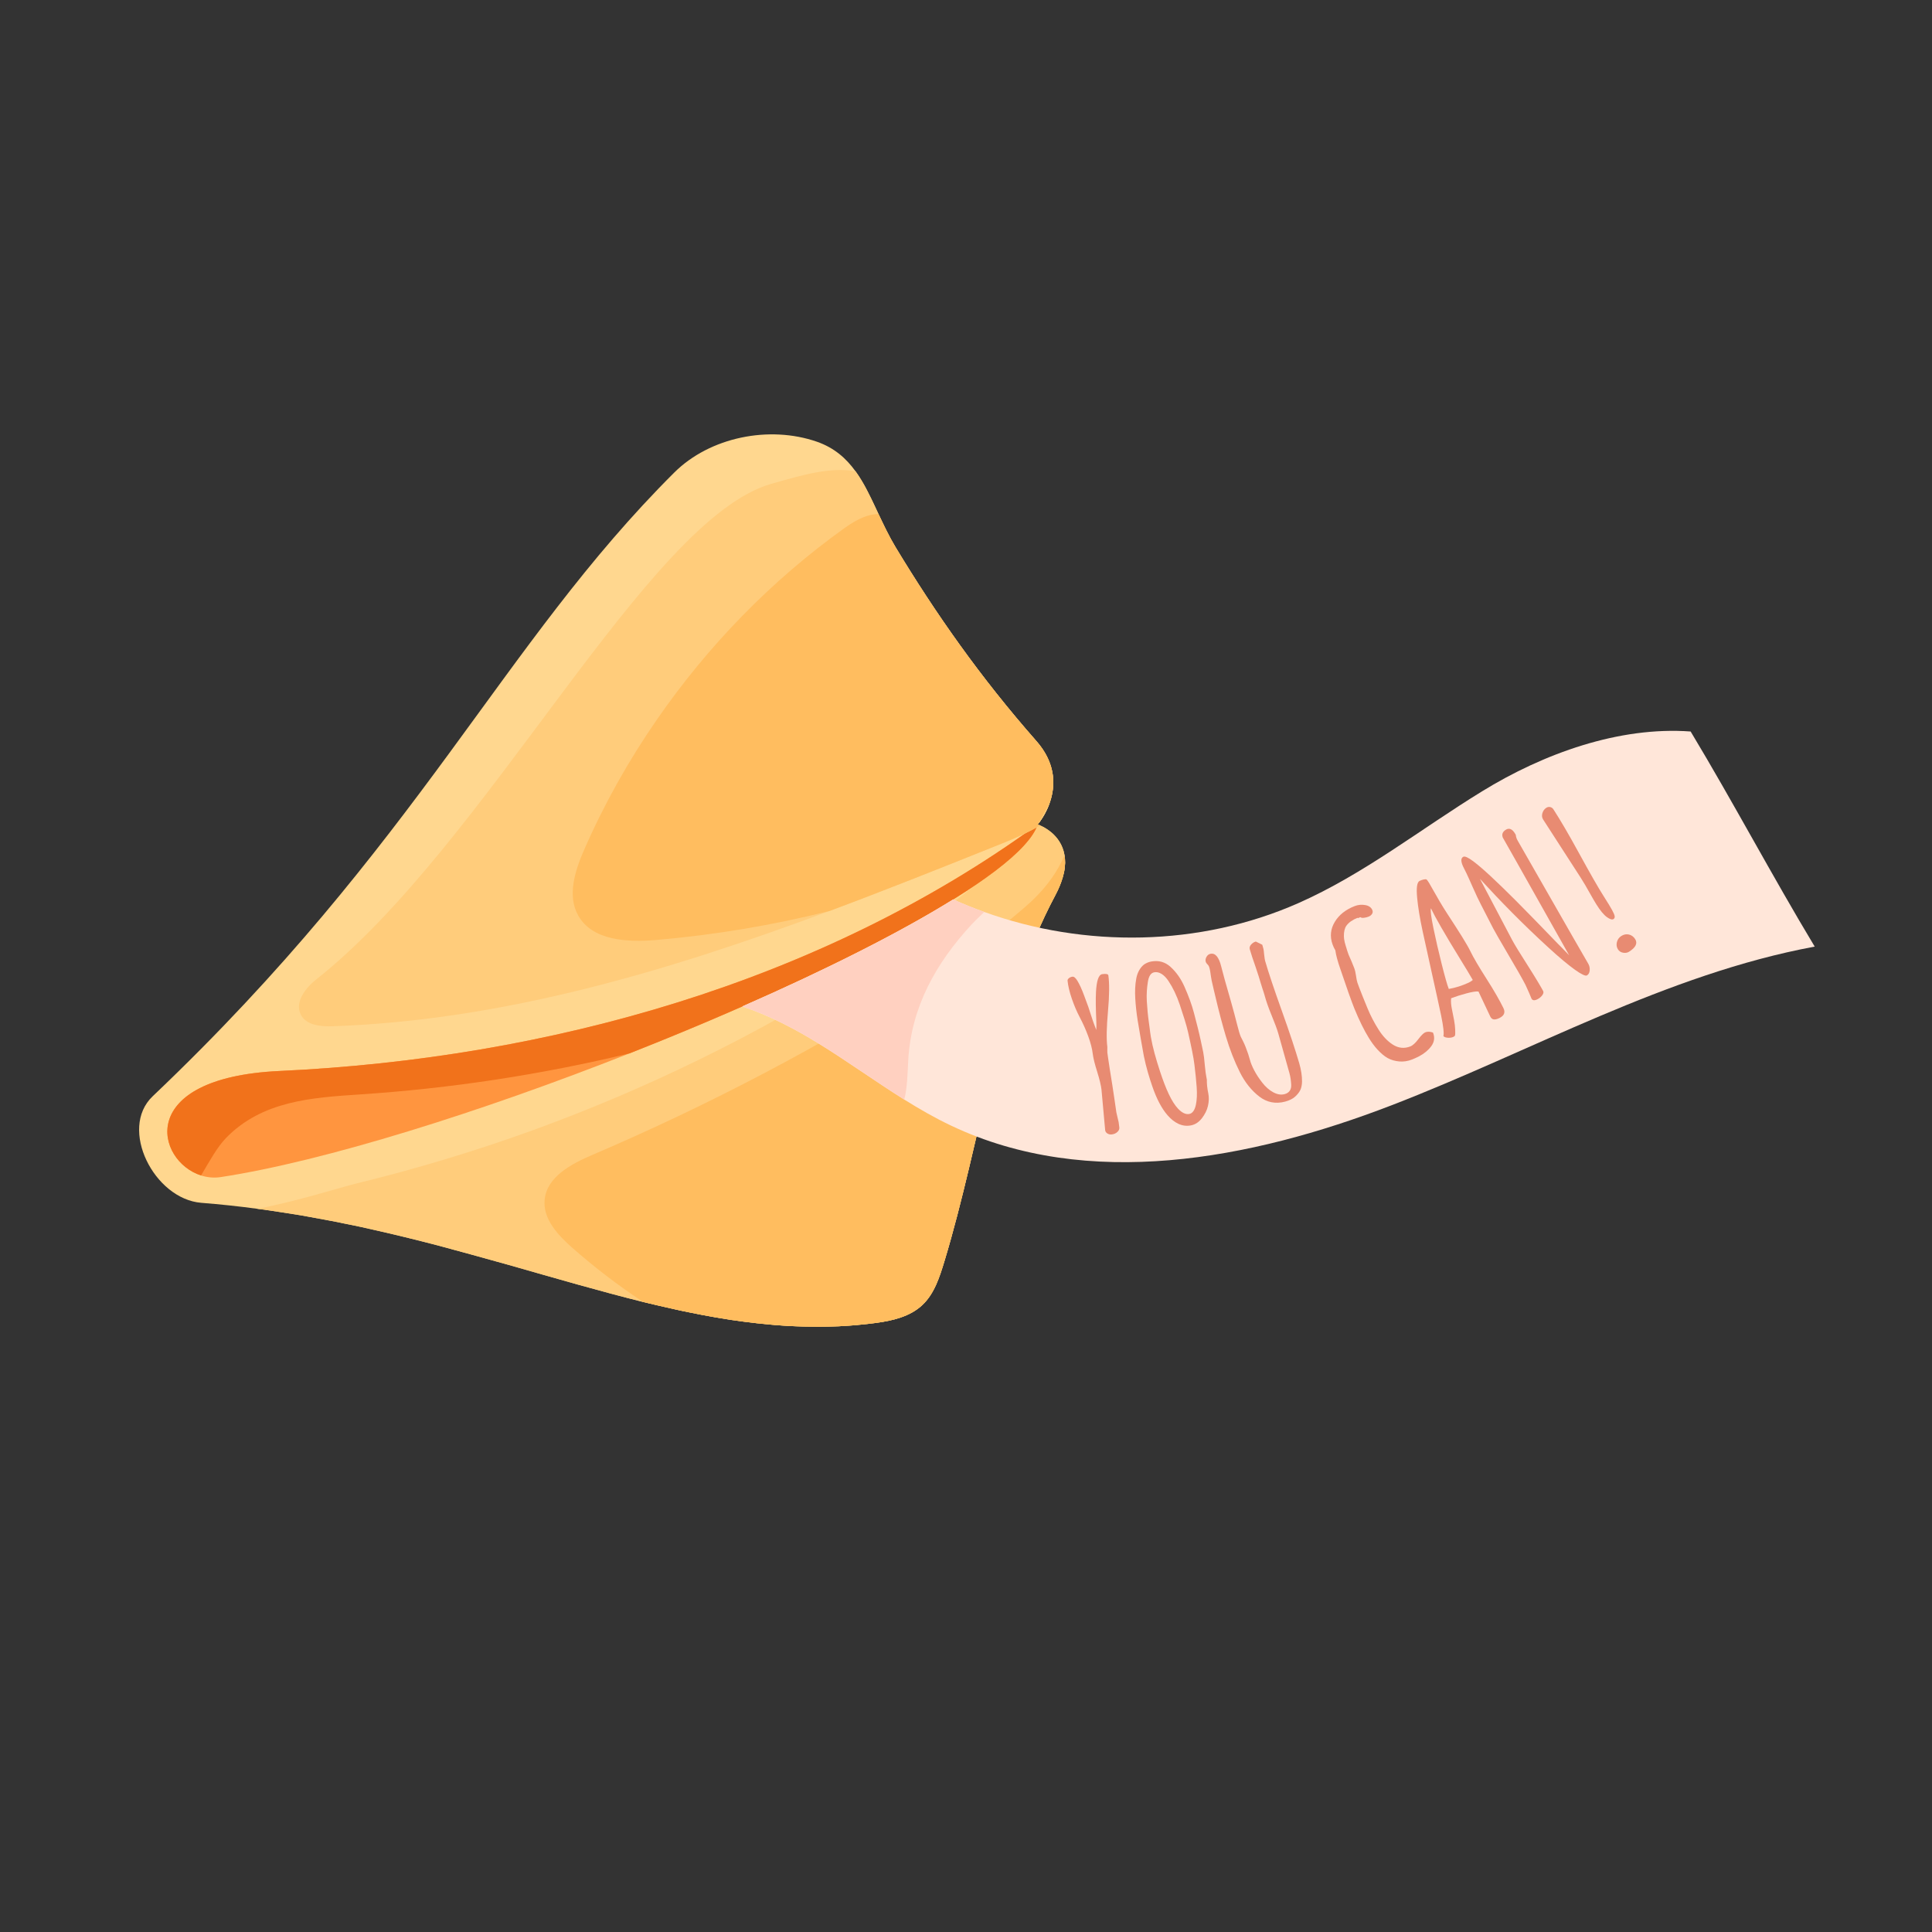 <svg xmlns="http://www.w3.org/2000/svg" xmlns:xlink="http://www.w3.org/1999/xlink" width="500" zoomAndPan="magnify" viewBox="0 0 375 375" height="500" preserveAspectRatio="xMidYMid meet" version="1.0"><rect x="0" y="0" width="375" height="375" fill="#333333" stroke="none"/><defs><clipPath id="e154b9f044"><path d="M 144 141.836 L 352.234 141.836 L 352.234 225.664 L 144 225.664 Z M 144 141.836 " clip-rule="nonzero"/></clipPath></defs><path fill="#ffd78f" d="M 204.086 161.582 C 205.188 162.516 206.277 163.938 206.625 165.98 L 206.629 166 C 206.684 166.359 206.723 166.758 206.727 167.168 C 206.754 167.348 206.738 167.512 206.723 167.695 C 206.703 168.23 206.648 168.809 206.496 169.422 C 206.438 169.695 206.367 169.965 206.277 170.266 C 205.98 171.277 205.551 172.434 204.883 173.676 C 193.234 195.57 190.492 221.125 183.297 244.852 C 182.359 247.926 181.34 251.152 178.984 253.344 C 176.613 255.555 173.23 256.352 170 256.781 C 168.883 256.93 167.742 257.062 166.613 257.152 L 166.434 257.18 C 165.43 257.27 164.422 257.34 163.414 257.391 C 163.172 257.41 162.949 257.422 162.727 257.434 C 162.02 257.461 161.309 257.473 160.598 257.492 C 160.012 257.508 159.445 257.516 158.871 257.512 C 156.98 257.496 155.098 257.473 153.211 257.371 C 152.352 257.336 151.504 257.262 150.637 257.191 C 150.539 257.203 150.438 257.199 150.352 257.172 C 149.586 257.105 148.824 257.039 148.059 256.949 C 147.273 256.887 146.508 256.797 145.719 256.691 C 144.66 256.57 143.602 256.445 142.539 256.277 C 142.352 256.246 142.168 256.234 141.977 256.203 C 140.082 255.918 138.199 255.594 136.312 255.227 C 136.062 255.184 135.832 255.137 135.602 255.09 C 134.426 254.863 133.27 254.629 132.094 254.383 C 129.758 253.879 124.898 252.723 124.836 252.711 C 116.438 250.625 107.809 248.105 98.809 245.539 C 95.812 244.691 86.738 242.199 85.254 241.812 C 80.824 240.652 76.277 239.531 71.621 238.504 C 70.609 238.27 69.578 238.039 68.547 237.832 C 65.711 237.242 62.836 236.68 59.906 236.168 C 58.902 235.973 57.879 235.805 56.859 235.652 C 56.043 235.512 55.23 235.391 54.418 235.27 C 52.934 235.023 51.438 234.824 49.941 234.625 C 46.391 234.145 42.766 233.758 39.059 233.465 C 29.93 232.73 22.996 219.105 29.633 212.785 C 81.508 163.48 97.301 125.16 130.875 91.719 C 137.812 84.824 149.312 82.531 158.551 85.734 C 161.926 86.91 164.23 88.945 166.059 91.477 C 169.098 95.656 170.789 101.203 173.855 106.254 C 181.551 118.992 190.258 131.453 201.152 143.828 C 205.16 148.371 204.82 152.84 203.719 155.938 C 202.957 158.027 201.84 159.5 201.516 159.914 C 201.445 159.988 201.41 160.031 201.41 160.031 L 201.434 160.051 C 201.496 160.062 201.648 160.121 201.863 160.207 C 202.363 160.418 203.223 160.855 204.086 161.582 " fill-opacity="1" fill-rule="nonzero"/><path fill="#ffcc7b" d="M 206.625 165.98 L 206.629 166 C 206.684 166.359 206.723 166.758 206.727 167.168 C 206.754 167.348 206.738 167.512 206.723 167.695 C 206.703 168.23 206.648 168.809 206.496 169.422 C 206.438 169.695 206.367 169.965 206.277 170.266 C 205.98 171.277 205.551 172.434 204.883 173.676 C 193.234 195.57 190.492 221.125 183.297 244.852 C 182.359 247.926 181.34 251.152 178.984 253.344 C 176.613 255.555 173.23 256.352 170 256.781 C 168.883 256.93 167.742 257.062 166.613 257.152 L 166.434 257.18 C 165.43 257.27 164.422 257.34 163.414 257.391 C 163.172 257.41 162.949 257.422 162.727 257.434 C 162.02 257.461 161.309 257.473 160.598 257.492 C 160.012 257.508 159.445 257.516 158.871 257.512 C 156.98 257.496 155.098 257.473 153.211 257.371 C 152.352 257.336 151.504 257.262 150.637 257.191 C 150.539 257.203 150.438 257.199 150.352 257.172 C 149.586 257.105 148.824 257.039 148.059 256.949 C 147.273 256.887 146.508 256.797 145.719 256.691 C 144.66 256.57 143.602 256.445 142.539 256.277 C 142.352 256.246 142.168 256.234 141.977 256.203 C 140.082 255.918 138.199 255.594 136.312 255.227 C 136.062 255.184 135.832 255.137 135.602 255.09 C 134.426 254.863 133.27 254.629 132.094 254.383 C 129.758 253.879 124.898 252.723 124.836 252.711 C 116.438 250.625 107.809 248.105 98.809 245.539 C 95.812 244.691 86.738 242.199 85.254 241.812 C 80.824 240.652 76.277 239.531 71.621 238.504 C 70.609 238.27 69.578 238.039 68.547 237.832 C 65.711 237.242 62.836 236.68 59.906 236.168 C 58.902 235.973 57.879 235.805 56.859 235.652 C 56.043 235.512 55.23 235.391 54.418 235.27 C 52.934 235.023 51.438 234.824 49.941 234.625 C 57.426 233.227 66.109 230.465 69.113 229.727 C 80.715 226.906 92.184 223.441 103.414 219.379 C 125.531 211.344 146.777 200.961 166.66 188.402 C 177.734 181.41 188.762 172.23 198.906 163.934 C 199.578 163.406 200.461 161.824 201.434 160.051 C 201.496 160.062 201.648 160.121 201.863 160.207 C 202.363 160.418 203.223 160.855 204.086 161.582 C 205.188 162.516 206.277 163.938 206.625 165.98 " fill-opacity="1" fill-rule="nonzero"/><path fill="#ff953f" d="M 201.41 160.031 C 198.199 170.027 161.648 188.918 122.168 204.465 C 93.352 215.836 62.98 225.402 42.84 228.473 C 41.527 228.672 40.227 228.543 39.027 228.156 C 30.258 225.371 26.137 209.203 54.215 207.879 C 106.336 205.461 159.215 190.73 201.41 160.031 " fill-opacity="1" fill-rule="nonzero"/><path fill="#f1721b" d="M 201.41 160.031 C 198.199 170.027 161.648 188.918 122.168 204.465 C 105.02 208.59 87.508 211.262 69.891 212.426 C 60.395 213.051 50.883 213.699 43.887 220.863 C 42.125 222.68 40.633 225.449 39.027 228.156 C 30.258 225.371 26.137 209.203 54.215 207.879 C 106.336 205.461 159.215 190.73 201.41 160.031 " fill-opacity="1" fill-rule="nonzero"/><path fill="#ffcc7b" d="M 201.41 160.031 C 201.41 160.031 201.582 160.09 201.863 160.207 C 199.348 161.73 196.512 162.91 193.805 163.992 C 182.941 168.348 172.02 172.711 160.996 176.824 C 129.762 188.477 97.797 198.02 64.668 199.191 C 62.281 199.289 59.348 199.02 58.348 196.852 C 57.207 194.441 59.324 191.738 61.414 190.078 C 94.559 163.887 125.551 100.789 149.715 93.91 C 156.094 92.09 161.188 90.625 166.059 91.477 C 167.812 93.898 169.125 96.793 170.516 99.777 C 171.531 101.926 172.578 104.125 173.855 106.254 C 181.551 118.992 190.258 131.453 201.152 143.828 C 208.406 152.051 201.41 160.031 201.41 160.031 " fill-opacity="1" fill-rule="nonzero"/><path fill="#ffbd5f" d="M 201.41 160.031 C 201.41 160.031 201.582 160.09 201.863 160.207 C 199.348 161.73 196.512 162.91 193.805 163.992 C 182.941 168.348 172.02 172.711 160.996 176.824 C 149.934 179.598 138.676 181.484 127.32 182.453 C 121.754 182.93 114.961 182.574 112.227 177.695 C 110.051 173.812 111.617 168.977 113.402 164.898 C 117.273 156.047 122.016 147.594 127.531 139.633 C 137.414 125.332 149.777 112.609 163.941 102.484 C 166.605 100.574 168.699 99.77 170.516 99.777 C 171.531 101.926 172.578 104.125 173.855 106.254 C 181.551 118.992 190.258 131.453 201.152 143.828 C 208.406 152.051 201.41 160.031 201.41 160.031 " fill-opacity="1" fill-rule="nonzero"/><path fill="#ffcc7b" d="M 201.516 159.914 C 202.23 158.586 202.973 157.172 203.719 155.938 C 202.957 158.027 201.84 159.5 201.516 159.914 " fill-opacity="1" fill-rule="nonzero"/><path fill="#ffbd5f" d="M 206.629 166 C 206.965 167.945 206.594 170.465 204.883 173.676 C 193.234 195.57 190.492 221.125 183.297 244.852 C 182.359 247.926 181.34 251.152 178.984 253.344 C 176.613 255.555 173.23 256.352 170 256.781 C 155.035 258.785 140.297 256.52 124.836 252.711 C 120.02 249.535 115.391 246 111.043 242.16 C 108.27 239.711 105.371 236.586 105.711 232.914 C 106.109 228.414 110.918 225.895 115.07 224.125 C 137.629 214.48 159.449 203.012 180.199 189.891 C 185.867 186.305 191.484 182.543 196.535 178.113 C 198.82 176.121 203.816 172.551 206.629 166 " fill-opacity="1" fill-rule="nonzero"/><g clip-path="url(#e154b9f044)"><path fill="#ffe6d9" d="M 352.234 183.734 C 323.414 189.082 297.41 204.012 270.059 214.551 C 242.707 225.09 211.133 231.074 184.645 218.5 C 181.488 217.012 178.473 215.27 175.512 213.422 C 169.918 209.922 164.547 206.023 158.926 202.562 C 154.258 199.688 149.266 197.078 144.074 195.352 C 160.145 188.305 174.605 181.051 185.016 174.578 C 187 175.473 189.004 176.285 191.047 177.012 C 210.605 184.055 232.891 183.727 251.938 175.328 C 264.711 169.695 275.77 160.895 287.672 153.594 C 299.555 146.281 314.238 140.961 328.152 141.984 C 336.43 155.734 343.953 169.98 352.234 183.734 " fill-opacity="1" fill-rule="nonzero"/></g><path fill="#e88b72" d="M 214.949 220.012 C 214.691 219.852 214.543 219.637 214.512 219.367 C 214.344 217.793 213.902 212.352 213.797 211.488 C 213.703 210.707 213.438 209.543 212.973 208.059 C 212.512 206.594 212.211 205.43 212.109 204.59 C 211.992 203.566 211.691 202.41 211.219 201.125 C 210.75 199.84 210.195 198.613 209.582 197.457 C 208.996 196.348 208.484 195.133 208.035 193.828 C 207.586 192.523 207.316 191.367 207.215 190.367 C 207.195 190.18 207.285 190.008 207.492 189.848 C 207.699 189.691 207.926 189.598 208.176 189.574 C 208.477 189.539 208.797 189.832 209.145 190.41 C 209.543 191.07 209.984 192.023 210.438 193.258 C 210.895 194.488 211.172 195.223 211.25 195.457 C 211.621 196.543 211.762 197.102 212.141 198.184 C 212.387 198.883 212.527 199.223 212.789 199.91 C 212.824 199.473 212.824 198.895 212.793 198.188 C 212.695 195.934 212.652 194.023 212.73 192.527 C 212.785 191.488 212.914 190.668 213.094 190.098 C 213.293 189.469 213.582 189.129 213.965 189.078 C 214.707 188.977 215.094 189.062 215.133 189.328 C 215.348 190.863 215.34 193.168 215.062 196.25 C 214.785 199.328 214.73 201.652 214.934 203.215 C 214.934 203.477 214.934 203.609 214.93 203.871 C 214.926 204.285 214.941 204.527 214.98 204.605 L 215.066 205.254 C 215.215 206.41 215.516 208.18 215.895 210.566 C 216.234 212.711 216.371 213.785 216.688 215.93 L 217.125 217.805 L 217.258 218.816 C 217.301 219.137 217.18 219.438 216.895 219.703 C 216.613 219.973 216.246 220.137 215.809 220.191 C 215.496 220.23 215.207 220.172 214.949 220.012 " fill-opacity="1" fill-rule="nonzero"/><path fill="#e88b72" d="M 232.121 214.438 C 232.32 213.488 232.367 212.359 232.277 211.059 C 232.191 209.762 232.035 208.293 231.84 206.68 C 231.754 205.98 231.613 205.074 231.387 203.984 C 231.078 202.516 230.934 201.781 230.598 200.32 C 230.27 198.891 229.703 197.125 229 195.027 C 228.402 193.246 227.66 191.703 226.789 190.398 C 226.379 189.789 225.941 189.332 225.461 189.035 C 224.98 188.738 224.508 188.633 224.047 188.719 C 223.363 188.84 222.977 189.484 222.805 190.555 C 222.621 191.695 222.52 192.984 222.594 194.312 C 222.68 195.754 222.809 197.129 222.992 198.418 C 223.066 198.953 223.113 199.219 223.172 199.754 C 223.215 200.133 223.277 200.645 223.387 201.289 L 223.418 201.449 C 223.723 203.242 224.336 205.438 225.164 207.973 C 226.285 211.391 227.406 213.863 228.641 215.176 C 229.418 216.008 230.16 216.348 230.84 216.219 C 231.457 216.102 231.895 215.5 232.121 214.438 Z M 228.746 218.141 C 227.973 217.781 227.277 217.223 226.633 216.484 C 225.496 215.184 224.504 213.309 223.664 210.867 C 223.082 209.176 222.477 207.211 222.012 204.941 C 221.84 204.094 220.988 199.109 220.828 198.113 C 220.57 196.508 220.43 195.055 220.355 193.816 C 220.277 192.527 220.309 191.16 220.562 189.859 C 220.789 188.711 221.316 187.805 222.051 187.211 C 222.5 186.91 222.969 186.719 223.453 186.629 C 224.887 186.367 226.133 186.707 227.188 187.66 C 228.359 188.719 229.246 190.039 229.887 191.48 C 230.668 193.23 231.328 195.004 231.762 196.664 C 232.242 198.512 232.711 200.297 233.066 201.973 L 233.547 204.242 C 233.645 204.695 233.754 205.566 233.863 206.844 C 233.953 207.852 234.07 208.703 234.215 209.395 C 234.227 209.457 234.234 209.488 234.25 209.551 C 234.227 210.336 234.32 211.23 234.531 212.242 C 234.684 212.984 234.664 213.797 234.461 214.672 C 234.262 215.543 233.832 216.336 233.305 217.027 C 232.746 217.758 232.035 218.273 231.164 218.438 C 230.324 218.598 229.516 218.496 228.746 218.141 " fill-opacity="1" fill-rule="nonzero"/><path fill="#e88b72" d="M 244.441 212.852 C 242.934 211.691 241.645 210.094 240.656 208.113 C 239.605 206.004 238.684 203.66 237.934 201.137 C 237.254 198.848 236.586 196.332 235.949 193.605 C 235.641 192.289 235.469 191.637 235.18 190.312 C 234.977 189.383 234.91 187.887 234.535 187.367 C 234.422 187.215 234.098 186.965 234.023 186.648 C 233.949 186.332 234.004 186.02 234.188 185.711 C 234.371 185.402 234.609 185.215 234.906 185.145 C 235.867 184.914 236.578 185.73 237.039 187.605 C 237.336 188.82 237.969 191.098 238.941 194.441 C 239.91 197.781 240.426 200.367 240.855 201.273 C 240.984 201.551 241.387 202.23 241.777 203.227 C 242.164 204.223 242.441 205.047 242.609 205.707 C 242.754 206.289 243.035 206.98 243.457 207.785 C 243.879 208.586 244.41 209.375 245.008 210.145 C 245.637 210.949 246.344 211.586 247.137 212.012 C 247.926 212.438 248.672 212.555 249.367 212.363 C 249.793 212.246 250.117 212.035 250.336 211.719 C 250.559 211.406 250.645 211 250.621 210.539 C 250.578 209.773 250.48 209.012 250.281 208.305 L 248.133 200.656 C 247.863 199.688 247.387 198.477 246.805 197.051 C 246.156 195.48 245.742 194.23 245.512 193.391 L 245.434 193.117 C 245.316 192.699 245.191 192.324 245.074 191.992 C 244.922 191.543 244.855 191.316 244.719 190.863 C 244.5 190.133 244.176 189.004 243.668 187.559 C 243.215 186.262 242.828 185.141 242.574 184.227 C 242.496 183.938 242.578 183.645 242.824 183.352 C 243.074 183.059 243.383 182.859 243.75 182.754 C 244.254 183.004 244.504 183.125 245.004 183.371 L 245.195 184.035 C 245.289 184.348 245.32 184.766 245.363 185.219 C 245.43 185.949 245.535 186.414 245.562 186.516 C 246.25 188.895 247.348 192.145 248.812 196.227 C 250.348 200.508 251.461 203.902 252.168 206.328 C 252.547 207.633 252.734 208.82 252.723 209.898 C 252.715 210.551 252.605 211.109 252.395 211.562 C 252.18 212.016 251.828 212.453 251.367 212.871 C 250.926 213.266 250.289 213.594 249.469 213.816 C 247.578 214.328 245.891 213.961 244.441 212.852 " fill-opacity="1" fill-rule="nonzero"/><path fill="#e88b72" d="M 271.602 206.027 C 270.785 205.957 270.004 205.738 269.316 205.355 C 268.688 205 268.039 204.445 267.387 203.742 C 266.734 203.039 266.172 202.246 265.672 201.434 C 264.824 200.059 263.855 198.141 262.871 195.727 C 262.633 195.148 262.262 194.141 261.75 192.707 C 261.41 191.738 260.438 188.863 260.172 188.121 C 259.641 186.609 259.312 185.387 259.188 184.453 C 258.969 184.094 258.789 183.715 258.645 183.305 C 258.098 181.766 258.254 180.316 259.078 178.945 C 259.898 177.578 261.184 176.559 262.945 175.871 C 263.613 175.613 264.293 175.547 265 175.676 C 265.699 175.801 266.16 176.129 266.375 176.656 C 266.48 176.91 266.461 177.152 266.312 177.387 C 266.168 177.621 265.941 177.801 265.633 177.922 C 265.371 178.027 265.078 178.102 264.75 178.141 C 264.422 178.184 264.191 178.145 264.055 178.02 L 263.551 178.219 L 263.52 178.141 C 262.566 178.512 261.805 179.027 261.34 179.672 C 260.992 180.156 260.84 180.863 260.848 181.723 C 260.852 182.043 260.898 182.43 261.008 182.883 C 261.113 183.336 261.266 183.758 261.363 184.098 C 261.422 184.293 261.547 184.727 261.773 185.336 C 262.004 185.859 262.125 186.117 262.348 186.645 C 262.559 187.156 262.664 187.414 262.863 187.93 C 263.008 188.312 263.113 188.781 263.191 189.328 C 263.289 190.02 263.387 190.492 263.477 190.746 L 263.812 191.664 C 264.176 192.656 264.75 194.023 265.434 195.711 C 266.012 197.125 266.758 198.551 267.594 199.867 C 268.359 201.082 269.293 202.082 270.344 202.758 C 271.398 203.43 272.539 203.582 273.734 203.113 C 274.227 202.922 274.746 202.434 275.289 201.711 C 275.863 200.949 276.336 200.496 276.656 200.367 C 277.059 200.203 277.551 200.219 278.141 200.418 C 278.523 201.348 278.418 202.242 277.809 203.066 C 277.246 203.828 276.441 204.508 275.445 205.027 C 274.891 205.312 274.418 205.52 274.066 205.656 C 273.242 205.977 272.418 206.098 271.602 206.027 " fill-opacity="1" fill-rule="nonzero"/><path fill="#e88b72" d="M 285.867 190.219 C 285.277 189.18 284.5 187.902 283.566 186.391 C 280.332 181.152 278.469 177.844 277.887 176.586 L 277.75 176.293 C 277.609 176.656 277.773 177.934 278.223 180.133 C 278.676 182.332 279.215 184.66 279.832 187.121 C 280.453 189.586 280.906 191.195 281.211 191.953 C 282.504 191.73 283.801 191.32 285.094 190.719 C 285.316 190.617 285.574 190.449 285.867 190.219 Z M 289.914 197.863 C 289.633 197.816 289.41 197.621 289.246 197.277 L 286.969 192.449 C 286.504 192.398 285.73 192.523 284.652 192.809 C 283.574 193.094 282.578 193.414 281.664 193.758 C 281.586 194.418 281.66 195.145 281.832 195.957 C 281.902 196.285 282.125 197.387 282.242 198.047 C 282.363 198.703 282.43 199.289 282.449 199.801 C 282.469 200.309 282.488 200.918 282.379 201.055 C 281.977 201.551 280.539 201.547 280.16 201.117 C 280.305 200.586 280.164 199.258 279.727 197.137 C 279.113 194.156 276.648 183.203 276.121 180.703 C 275.586 178.207 275.238 176.066 275.07 174.293 C 274.883 172.324 275.035 171.219 275.559 170.973 C 276.082 170.73 276.734 170.586 276.895 170.707 C 277.363 171.066 278.707 173.977 280.992 177.469 C 283.234 180.895 284.742 183.277 285.391 184.621 C 286.02 185.922 287.086 187.715 288.531 189.984 C 290.012 192.293 291.105 194.219 291.82 195.684 C 292.223 196.516 291.957 197.156 291.023 197.605 C 290.566 197.824 290.195 197.906 289.914 197.863 " fill-opacity="1" fill-rule="nonzero"/><path fill="#e88b72" d="M 300.547 183.918 C 295.492 179.293 291.09 174.773 287.258 170.586 L 293.488 182.414 C 294.02 183.422 295.062 185.094 296.531 187.398 C 298.125 189.902 299.117 191.59 299.527 192.359 C 299.641 192.574 299.586 192.844 299.363 193.16 C 299.141 193.477 298.828 193.738 298.441 193.945 C 297.852 194.25 297.457 194.207 297.258 193.82 C 297.074 193.383 296.984 193.164 296.801 192.727 C 296.457 191.926 296.223 191.406 296.098 191.164 C 295.434 189.887 294.301 187.902 292.707 185.211 C 291.09 182.469 290.133 180.789 289.82 180.188 L 287.434 175.547 C 287.051 174.801 286.488 173.66 285.836 172.156 C 285.262 170.848 284.75 169.688 284.262 168.746 L 284.152 168.531 C 283.527 167.324 283.484 166.578 284.023 166.301 C 284.34 166.137 285.016 166.457 286.066 167.254 C 287.789 168.555 290.5 171.09 294.215 174.801 C 296.371 176.953 299.086 179.777 302.406 183.203 C 302.324 183.125 303.023 183.793 304.438 185.277 C 304.5 185.34 304.523 185.371 304.582 185.434 C 303.273 183.145 294.09 166.758 291.691 162.57 C 291.449 161.93 291.66 161.414 292.324 161.027 C 292.965 160.656 293.555 160.926 294.094 161.836 L 294.215 162.047 C 294.238 162.41 294.363 162.793 294.598 163.195 C 295.438 164.621 305.77 182.766 308.281 187.059 C 308.5 187.434 308.594 187.855 308.562 188.332 C 308.527 188.809 308.348 189.141 308.016 189.332 C 307.469 189.648 304.883 187.891 300.547 183.918 " fill-opacity="1" fill-rule="nonzero"/><path fill="#e88b72" d="M 311.891 178.004 C 311.277 177.559 310.605 176.738 309.871 175.566 C 309.609 175.148 309.129 174.348 308.473 173.172 C 307.988 172.297 307.43 171.324 306.77 170.293 C 305.332 168.039 300.953 161.32 299.52 159.062 C 299.285 158.695 299.242 158.285 299.379 157.828 C 299.516 157.371 299.77 157.027 300.141 156.789 C 300.375 156.641 300.625 156.594 300.891 156.648 C 301.152 156.703 301.367 156.855 301.527 157.105 C 302.828 159.117 304.473 161.918 306.445 165.527 C 308.633 169.516 310.238 172.34 311.293 173.988 C 312.066 175.203 312.609 176.09 312.914 176.652 C 313.219 177.215 313.387 177.617 313.41 177.859 C 313.438 178.098 313.359 178.277 313.176 178.395 C 312.914 178.559 312.48 178.43 311.891 178.004 Z M 315.043 184.922 C 314.602 184.848 314.266 184.621 314.035 184.254 C 313.781 183.836 313.711 183.375 313.84 182.863 C 313.965 182.352 314.25 181.957 314.699 181.672 C 315.18 181.371 315.664 181.277 316.168 181.391 C 316.672 181.504 317.078 181.801 317.387 182.281 C 317.898 183.082 317.504 183.906 316.188 184.734 C 315.863 184.938 315.48 185 315.043 184.922 " fill-opacity="1" fill-rule="nonzero"/><path fill="#ffd0c0" d="M 191.047 177.012 C 190.234 177.801 189.371 178.598 188.598 179.43 C 181.699 186.887 176.867 195.445 176.289 205.793 C 176.148 208.277 176.133 211.047 175.512 213.422 C 169.918 209.922 164.547 206.023 158.926 202.562 C 154.258 199.688 149.266 197.078 144.074 195.352 C 160.145 188.305 174.605 181.051 185.016 174.578 C 187 175.473 189.004 176.285 191.047 177.012 " fill-opacity="1" fill-rule="nonzero"/></svg>